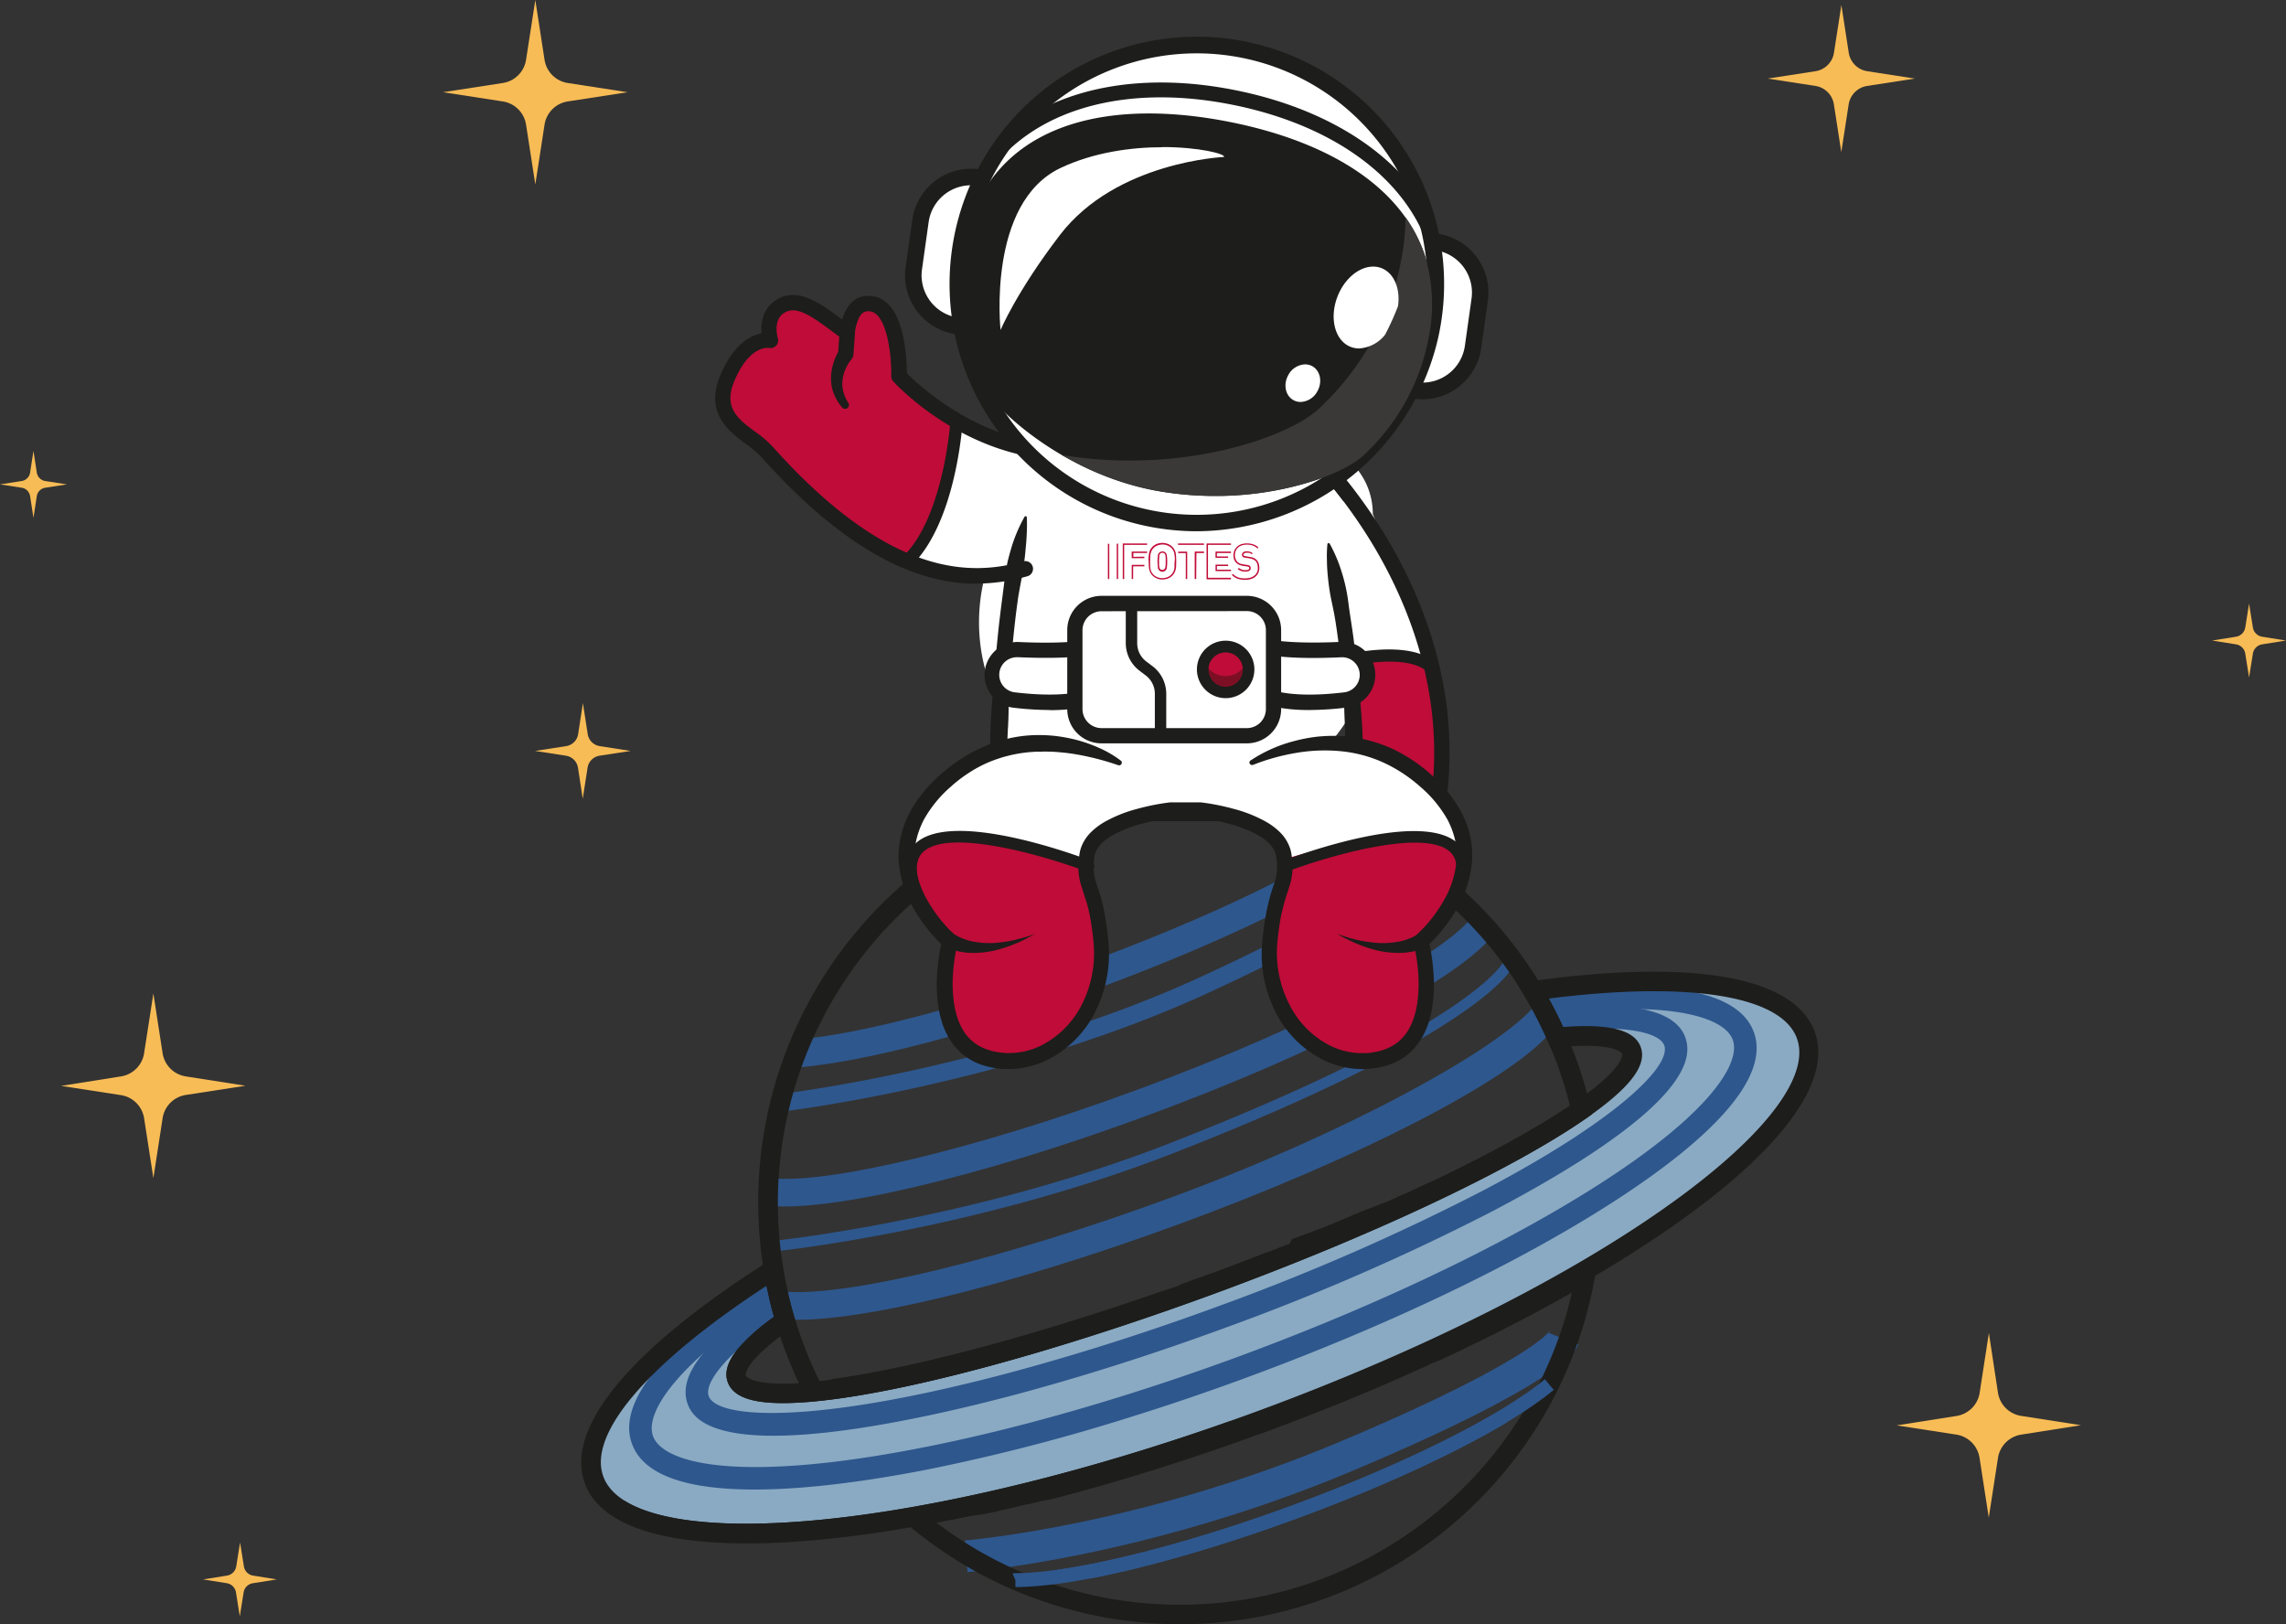 <svg id="Ebene_1" data-name="Ebene 1" xmlns="http://www.w3.org/2000/svg" xmlns:xlink="http://www.w3.org/1999/xlink" viewBox="0 0 599.9 426.21"><rect x="0" y="0" width="599.9" height="426.21" fill="#333333" stroke="none"/><defs><style>.cls-1,.cls-3,.cls-4,.cls-5{fill:none;}.cls-2{clip-path:url(#clip-path);}.cls-3,.cls-4,.cls-5{stroke:#2e578d;}.cls-3{stroke-miterlimit:10;stroke-width:8.33px;}.cls-4{stroke-width:4.63px;}.cls-5{stroke-width:2.78px;}.cls-6{fill:#2e578d;}.cls-7{fill:#1d1d1b;}.cls-8{fill:#8aaac3;}.cls-9{fill:#f3901a;}.cls-10{fill:#fff;}.cls-11{fill:#c00c38;}.cls-12{fill:#8a7891;}.cls-13{fill:#5e486b;}.cls-14{fill:#7d0f25;}.cls-15{fill:#bab0c0;}.cls-16{fill:#8f9fbb;}.cls-17{fill:#abb1b6;}.cls-18{fill:#7e7b8a;}.cls-19{fill:#28193a;}.cls-20{fill:#3a3938;}.cls-21{fill:#6b6678;}.cls-22{fill:#ba7d16;}.cls-23{fill:#926e55;}.cls-24{fill:#925f26;}.cls-25{fill:#80402a;}.cls-26{fill:#f8bc56;}</style><clipPath id="clip-path" transform="translate(2.42 -207.53)"><rect class="cls-1" x="-2.42" y="207.53" width="599.9" height="426.21"/></clipPath></defs><g class="cls-2"><path class="cls-3" d="M251.15,615.92s45.91-3.6,99.69-26.23,57.06-30.83,57.06-30.83" transform="translate(2.42 -207.53)"/><path class="cls-4" d="M202.94,496.88s58.18-6.89,109.86-30.5A591,591,0,0,0,375,433.33" transform="translate(2.42 -207.53)"/><path class="cls-5" d="M200.25,534.59s52.21-5.24,104.68-25.71c80.57-31.42,88.41-48.27,88.41-48.27" transform="translate(2.42 -207.53)"/><path class="cls-6" d="M198.71,523.89l.91-7.23c14.63,1.83,53.94-7.57,95.59-22.86C344.91,475.55,377.5,457,384,448l5.89,4.29c-8.62,11.82-45.66,31.25-92.18,48.32-43.3,15.91-83.09,25.25-99,23.26" transform="translate(2.42 -207.53)"/><path class="cls-6" d="M206.77,487.62l-.55-7.26c16.7-1.25,46.07-9,76.63-20.22,32-11.76,60-25.27,73-35.26l4.44,5.78C346.73,441.06,318,455,285.37,467c-31.16,11.44-61.28,19.35-78.6,20.65" transform="translate(2.42 -207.53)"/><path class="cls-6" d="M202.88,553.75l.56-7.26c16.85,1.31,57.48-8.57,101.11-24.59,45.76-16.8,85.8-38.71,95.62-50.27l4.32,6.81c-10.71,12.62-49.86,32.84-97.43,50.3-45.21,16.6-86.11,26.42-104.18,25" transform="translate(2.42 -207.53)"/><path class="cls-7" d="M243.3,607.08a105.53,105.53,0,0,0,167-61.31c-23.57,13.37-51.5,26.11-81.16,37S269.92,602,243.3,607.08m64,26.66a110.94,110.94,0,0,1-71.66-26.22L231.47,604l5.4-.94c27.73-4.86,59-13.54,90.47-25.09s60.92-25.18,85.21-39.42l4.73-2.77-.9,5.41a110.58,110.58,0,0,1-109.07,92.57" transform="translate(2.42 -207.53)"/><path class="cls-8" d="M471.49,479.13c5.45,14.86-17.82,38.27-57.64,61.62-23.58,13.82-53,27.62-85.62,39.61s-64,20.49-90.92,25.2c-45.46,8-78.35,5.19-83.81-9.67-4.95-13.5,13.78-34,47.07-55.18a108.48,108.48,0,0,0,3.12,13.39c-9.25,6.51-14,11.86-12.72,15.27s8.58,4.48,20.23,3.36c22.5-2.18,61.21-12.33,103.94-28s78.81-33,97.37-45.91c9.6-6.68,14.52-12.17,13.24-15.64s-8.3-4.45-19.56-3.42a108.23,108.23,0,0,0-6.3-12.22c39.07-5.43,66.64-1.89,71.6,11.6" transform="translate(2.42 -207.53)"/><path class="cls-9" d="M200.7,546.85l.83,1.22a167.21,167.21,0,0,0-19.66,14.85c3.77-4.75,10-10.08,18.83-16.07" transform="translate(2.42 -207.53)"/><path class="cls-9" d="M202.36,549.28l-.83-1.21.46-.3Z" transform="translate(2.42 -207.53)"/><path class="cls-6" d="M439.84,479.75c-1.37-3.71-5.08-6.18-11.24-7.41-6-1.17-14.2-1.19-24.83,0l.16,1.46.47,4.41c20.27-2.17,28.73.45,29.91,3.63,1.95,5.32-12.2,19.58-47.9,38.3a590.81,590.81,0,0,1-69.22,30.21c-14.9,5.47-29.7,10.33-43.83,14.39-9.89,2.87-19.44,5.34-28.49,7.37-39.33,8.84-59.34,7.12-61.3,1.79-1.15-3.11,3.43-10.39,19.59-21.55l.86-.58-1.66-2.44-.83-1.21-.83-1.22c-8.79,6-15.06,11.32-18.83,16.07-4,4.94-5.2,9.23-3.83,13s5,5.9,10.14,7.13c13.49,3.22,37.43-.58,58-5.2,9.3-2.08,19.13-4.63,29.3-7.58,14.13-4.08,28.89-8.94,43.76-14.4a598.69,598.69,0,0,0,69.93-30.51c25.79-13.53,55.52-32.41,50.69-45.57" transform="translate(2.42 -207.53)"/><path class="cls-6" d="M457.81,478.34c-5.06-13.78-33.41-13.17-56.29-10.23l.75,5.85,1.66-.21a166.36,166.36,0,0,1,24.67-1.4c15.06.45,22.19,4,23.68,8,2.68,7.31-9.45,24.37-52.51,48.35-22.25,12.41-49.1,24.5-77.65,35-13.06,4.79-26.07,9.1-38.72,12.83-15,4.44-29.57,8.07-43.13,10.75-48.34,9.58-68.63,4.43-71.32-2.88-1.49-4.06,1.68-11.38,12.92-21.49a167.21,167.21,0,0,1,19.66-14.85l.46-.3.93-.61-1.6-2.46-1.61-2.49c-19.35,12.57-41.36,30.45-36.28,44.23,1.95,5.33,7.32,8.54,14.61,10.28,17.16,4.09,44.91,0,63.38-3.64a513.27,513.27,0,0,0,51.89-13.38c10.16-3.15,20.48-6.64,30.83-10.45,28.84-10.59,56-22.81,78.5-35.37,23.43-13.06,61.75-37.63,55.17-55.54" transform="translate(2.42 -207.53)"/><path class="cls-7" d="M198.75,544.94c-31,20.22-47,38.82-42.84,50.06,4.73,12.88,35.75,16,81,8,27.73-4.86,59-13.54,90.47-25.09s60.92-25.18,85.21-39.42c39.6-23.21,61.26-45.63,56.53-58.51C465,468.78,440.74,464.93,404,469.57c1.35,2.44,2.61,4.94,3.77,7.47,12.24-.91,18.73.76,20.37,5.24,1.75,4.77-2.76,10.69-14.18,18.63-19.58,13.61-56.2,30.88-98,46.21S235.17,573,211.44,575.28c-13.85,1.34-21.12-.26-22.87-5-1.65-4.47,2.22-10,12.14-17.18-.75-2.68-1.41-5.4-2-8.13m-5.14,67.58c-23.76,0-38.7-5.35-42.51-15.75-5.32-14.47,11.76-35.15,48.1-58.23l3.27-2.07.64,3.82a104.51,104.51,0,0,0,3,13.07l.53,1.78-1.52,1.06c-12.8,9-11.79,12.25-11.78,12.28s1.39,3.25,17.57,1.69c23-2.22,62.55-12.9,103.31-27.86s77.84-32.44,96.79-45.61c13.34-9.28,12.31-12.62,12.29-12.65s-1.34-3.16-16.92-1.74l-1.84.17-.74-1.7a106.8,106.8,0,0,0-6.15-11.94l-2-3.32,3.84-.54c42.64-5.92,69-1.2,74.35,13.27,5.82,15.83-15.6,39.42-58.74,64.71-24.55,14.39-54.3,28.16-86,39.81s-63.33,20.41-91.35,25.32c-16.91,3-31.74,4.43-44.15,4.43" transform="translate(2.42 -207.53)"/><path class="cls-7" d="M307.19,417.64A105.53,105.53,0,0,0,203.11,540.29a106.28,106.28,0,0,0,3,13.07c.62,2,1.3,4.11,2.05,6.14a104.74,104.74,0,0,0,4.5,10.49c23.19-2.58,61.83-13.09,101.57-27.68s76-31.58,95.34-44.62a106.28,106.28,0,0,0-3.35-10.91c-.75-2-1.56-4-2.41-6a106.8,106.8,0,0,0-6.15-11.94,105.47,105.47,0,0,0-90.5-51.2M209.71,575.45l-.79-1.55a111.33,111.33,0,0,1-5.55-12.63c-.78-2.13-1.5-4.29-2.14-6.43a110.62,110.62,0,0,1,207.31-76.12c.89,2,1.75,4.17,2.53,6.29A113.68,113.68,0,0,1,415,498.23l.39,1.69-1.42,1c-19.58,13.61-56.2,30.88-98,46.21S235.17,573,211.44,575.28Z" transform="translate(2.42 -207.53)"/><path class="cls-7" d="M199.46,548.23a.19.19,0,0,1,0,.07.19.19,0,0,0,0-.07m.07.29.09.34-.09-.34m.1.39.09.37c.31,1.27.64,2.54,1,3.79a49.5,49.5,0,0,0-9.88,8.91c-2.43,3.13-3.15,5.85-2.26,8.27,1.35,3.69,6,5.48,14.48,5.48q3,0,6.66-.3l-.79-1.53-.48-.94c-1.94.13-3.73.2-5.37.2-6.89,0-11.15-1.21-12.09-3.79-1.15-3.13,2.72-7.89,10.51-13.68-.09-.28-.18-.57-.26-.85q-.89-2.94-1.6-5.93m129.79,29.93c-3.24.64-6.29,1.2-9.19,1.67-29,10.28-57.72,18-83.36,22.53-16.62,2.91-31.31,4.34-43.49,4.34-14.63,0-25.63-2.06-32-6.08a19,19,0,0,0,7.31,5.81c6.57,1.89,15,2.81,24.85,2.81,12.46,0,27.27-1.47,43.73-4.36q3.34-.59,6.77-1.24l-1-.75c25.41-4.89,54.34-13,84.4-24l2-.73m-161.93,27.9,1.26.38h0l-1.24-.37" transform="translate(2.42 -207.53)"/><path class="cls-7" d="M201.69,546.43h0Zm0,0L199.4,548l.06.26,0,.07a1.74,1.74,0,0,1,.05.22l.09.35v0q.72,3,1.6,5.93c.09.28.17.57.26.85.7-.52,1.43-1.05,2.2-1.59-.77-2.55-1.42-5.11-2-7.67m77.89,10.38q-8.54,2.66-16.56,4.93l-.13,0-.33.1-.23.06,0,0c-20.7,5.81-38.46,9.55-51.09,10.78-.95.09-1.87.17-2.76.23l.48.94.79,1.53v0l1.73-.17c16.1-1.56,39.27-6.9,65.54-15a34,34,0,0,1,2.61-3.5" transform="translate(2.42 -207.53)"/><path class="cls-7" d="M412.37,498.91l-2.15,1.45c-5.35,2.43-12.15,5.44-19.88,8.72-3.95,2.1-8.16,4.26-12.62,6.44h0l-.37.18h0l-.35.17-.06,0-.33.17h0l-.36.18h0l-.72.35,0,0-.35.17h0l-.35.17,0,0-.33.16-.06,0-.29.13-.13.07-.25.12-.12,0-.27.13-.12.06-.27.13-.1,0-.26.13-.16.08-.18.08-.2.1-.19.09-.21.09-.17.09-.2.09-.19.09-.22.1-.18.09-.18.08-.23.11-.17.08-.3.14-.06,0-.27.13-.15.07-.23.1-.15.07-.21.1-.21.1-.12.06-.26.11-.13.07-1.26.58-.34.16-.55.25-.09,0-.67.3-.13.07-.69.31-.11.05-.27.12-.13.06-.22.1-.21.1-.2.09-.19.08-.22.11-.2.08-.2.1-.19.08-.23.1-.18.08-.3.14-.07,0-.33.15-.09,0-.31.14-.1,0-.28.13-.15.07-.28.12-.1,0-.34.15-.06,0-.35.16-.06,0-.33.15-.09,0-.35.16h0l-.39.17h0l-.37.16-.09,0-.3.13-.14.06-.31.14-.05,0-.34.16-.12,0-.3.13-.11,0-.31.13-.1.05-.34.14h0l-.39.18h0l-.41.18h0l-.39.17-.09,0c-2.19.95-4.42,1.9-6.67,2.85l-.07,0-.83.34h0l-.39.17,0,0-.35.15-.09,0-.39.17h0l-.41.17h0l-.37.15-.1,0-.28.12-.19.08-.26.1-.17.07-.29.13-.12,0-.33.13-.13.05-.29.12-.15.07-.31.12-.12.05-.33.14-.09,0-.37.15-.07,0-.32.14-.18.07-.3.12-.11,0-.31.12-.14.06-.34.14-.06,0-.35.14-.17.07-.3.12-.08,0-.37.15-.07,0-.8.32L336,534l-.27.11-.14.06-.3.12-.14,0-.33.14h0l-.44.17-.13,0-1.53.61-.31.12-.65.26-.09,0-.75.29-.17.07-.34.13-.09,0-.31.12-.17.06-.33.13-.1,0-.28.11-.22.09-.22.08-.21.09-.25.09-.23.09-.24.1-.2.07-.27.11-.2.08-.26.1-.19.07-.26.1-.22.09-.24.09-.2.08-.26.09-.23.1-.24.09-.19.07-.28.11-.19.07-.28.11-.16.06-.29.11-.21.08-.26.1-.18.07-.27.1-.23.09-.24.09-.2.07-.26.1-.24.09-.22.09-.23.08-.23.09-.27.1-.2.08-.23.08-.24.1-.23.08-.24.09-.24.09-.22.08-.27.1-.2.08-.23.08-.25.1-.23.08-.24.09-.23.09-.22.08-.32.12-.15.06-.28.1-.2.07-.22.08-.26.1-.13.05-.33.12-.31.12-.16,0-.47.18-.47.17-.2.07-.28.1-.2.08-.27.1-.22.08-.24.09-.22.07-.27.1-.14.05-.33.12-.18.07-.29.1-.18.07-.28.1-.25.09-.23.08-.21.08-.25.09-.26.09-.2.08-.26.09-.21.07-.3.11-.16.06-.29.1-.19.07-.26.09-.22.08L307,545l-.19.07-.37.13-.06,0-.36.13-.14.05-.34.12-.11,0-.34.11-.14,0-.36.13-.07,0-.37.13-.12,0-.35.12-.12,0-.33.12-.13.05-.38.13h0l-.44.15h0l-.9.31h0c-33.42,11.6-64.9,19.95-85.66,22.69q.57,1.22,1.17,2.43l-2.69.34c12.39-1.47,29-5.08,48.21-10.46l0,0,.23-.06.33-.1.13,0q8-2.26,16.56-4.93h0c11.33-3.54,23.27-7.59,35.55-12.1,42.62-15.64,78.63-32.92,97.23-45.8" transform="translate(2.42 -207.53)"/><path class="cls-6" d="M398.2,573.13c-12.93,9-35.74,20-61.68,29.52-23.15,8.5-45.73,14.63-61.43,16.83,2.86.87,5.77,1.62,8.7,2.26,15-2.89,34.1-8.36,54-15.67,23.74-8.72,43.12-18,55.17-25.25q2.79-3.74,5.25-7.69" transform="translate(2.42 -207.53)"/><path class="cls-10" d="M326.27,408.45s26.14-15.24,47.76,6.74c19.87,20.19-3.36,40.12-3.36,40.12s7.16,27.52-11.42,31.05c-15.78,3-30-12.25-28.21-31.11,1.5-15.51,4.91-14.06,3.65-22.57-1.42-9.63-21.95-11.8-21.95-11.8H305s-20.53,2.17-21.95,11.8c-1.26,8.51,2.15,7.06,3.64,22.57,1.83,18.86-12.43,34.11-28.2,31.11-18.59-3.53-11.43-31.05-11.43-31.05s-23.23-19.93-3.35-40.12c21.62-22,47.76-6.74,47.76-6.74Z" transform="translate(2.42 -207.53)"/><path class="cls-11" d="M353.56,380.81a15.37,15.37,0,0,1,7.62-1.21A57.49,57.49,0,0,1,371.61,382s4,16.85,3.2,24.47-.8,8.82-.8,8.82-12-9.63-18.45-10.83-2.81-6.82-2.81-6.82l.81-7.62Z" transform="translate(2.42 -207.53)"/><path class="cls-11" d="M218.39,293.37s-5.62-5.62-10.43-5.62-7.62,1.6-7.62,4a22.38,22.38,0,0,1-.81,5.22s-5.21,0-7.62,4.41-7.22,10.83-3.61,15.64a26.06,26.06,0,0,0,8.83,7.22s18.05,21.66,28.48,26.47,10,4.42,10,4.42,14.84-25.68,12.44-33.3-14.84-15.24-14.84-15.24.4-13.23-3.21-16a15.17,15.17,0,0,0-6.42-3.21Z" transform="translate(2.42 -207.53)"/><path class="cls-6" d="M264.05,624v-1.81l-.73-1.68.35-.15h.38c14.65,0,43.1-6.94,72.47-17.73,29.53-10.84,55-23.55,66.46-33.16l2.34,2.79c-11.76,9.87-37.64,22.81-67.54,33.79-30.2,11.09-58.45,18-73.73,17.95" transform="translate(2.42 -207.53)"/><path class="cls-12" d="M403.64,480.33l.2.45.17.39c-.06-.13-.12-.26-.17-.39s-.14-.3-.2-.45" transform="translate(2.42 -207.53)"/><path class="cls-7" d="M390.34,509.08h0c-3.95,2.1-8.16,4.26-12.62,6.44,4.46-2.18,8.67-4.34,12.62-6.44m-12.62,6.44-.37.18.37-.18m-.38.18-.35.18.35-.18m-.41.2-.33.17.33-.17m-.34.17-.36.18.36-.18m-.39.19-.72.35.72-.35m-.76.37-.35.17.35-.17m-.37.18-.35.17.35-.17m-.39.19-.33.16.33-.16m-.4.19-.28.13.28-.13m-.41.2-.25.12.25-.12m-.37.17-.27.13.27-.13m-.39.19-.27.13.27-.13m-.37.17-.26.13.26-.13m-.42.21-.18.08.18-.08m-.38.18-.19.08.19-.08m-.4.18-.17.09.17-.09m-.37.18-.19.09.19-.09m-.41.19-.18.09.18-.09m-.36.17-.23.11.23-.11m-.4.19-.3.14.3-.14m-.36.17-.27.13.27-.13m-.42.2-.23.1.23-.1m-.38.17-.21.1.21-.1m-.42.2-.12,0,.12,0m-.38.17-.13.07.13-.07m-1.39.65-.34.16.34-.16m-.89.4-.09.05.09-.05m-.76.35-.13.07.13-.07m-.82.38-.11.05.11-.05m-.38.17-.13.06.13-.06m-.35.16-.21.1.21-.1m-.41.19-.19.08.19-.08m-.41.18-.2.09.2-.09m-.4.19-.19.08.19-.08m-.42.18-.18.08.18-.08m-.48.22-.07,0,.07,0m-.4.18-.09,0,.09,0m-.4.18-.1,0,.1,0m-.38.17-.15.06.15-.06m-.43.19-.1,0,.1,0m-.44.19-.06,0,.06,0m-.41.19-.06,0,.06,0m-.39.17-.09,0,.09,0m-.44.2h0m-.42.18h0m-.39.17-.09,0,.09,0m-.39.17-.14.06.14-.06m-.45.2-.05,0,.05,0m-.4.17-.11.06.11-.06m-.41.18-.11,0,.11,0m-.42.19-.11.05.11-.05m-.44.19h0m-.42.19h0Zm-.42.18h0Zm-.41.17-.08,0,.08,0m-6.75,2.88-.07,0,.07,0m-.9.38h0m-.42.18,0,0,0,0m-.4.17-.09,0,.09,0m-.48.2h0m-.43.18h0m-.4.16-.1,0,.1,0m-.38.16-.19.08.19-.08m-.45.18-.17.07.17-.07m-.46.2-.12,0,.12,0m-.45.18-.13.05.13-.05m-.42.17-.15.07.15-.07m-.46.19-.12.05.12-.05m-.45.18-.09,0,.09,0m-.46.2-.07,0,.07,0m-.39.16-.18.07.18-.07m-.48.19-.11,0,.11,0m-.42.17-.14.06.14-.06m-.48.2-.06,0,.06,0m-.41.16-.17.07.17-.07m-.47.19-.08,0,.08,0m-.45.18-.07,0,.07,0m-.87.35L336,534l.19-.08m-.46.19-.14.06.14-.06m-.44.18-.14,0,.14,0m-.47.18h0Zm-.44.18-.13,0,.13,0m-1.66.66-.31.12.31-.12m-1,.38-.09,0,.09,0m-.84.33-.17.07.17-.07m-.51.2-.09,0,.09,0m-.4.16-.17.06.17-.06m-.5.19-.1,0,.1,0m-.38.15-.22.09.22-.09m-.44.17-.21.09.21-.09m-.46.18-.23.09.23-.09m-.47.19-.2.07.2-.07m-.47.18-.2.08.2-.08m-.46.18-.19.07.19-.07m-.45.17-.22.08.22-.08m-.46.18-.2.08.2-.08m-.46.17-.23.1.23-.1m-.47.18-.19.08.19-.08m-.47.19-.19.07.19-.07m-.47.18-.16.06.16-.06m-.45.17-.21.08.21-.08m-.47.18-.18.07.18-.07m-.45.17-.23.09.23-.09m-.47.18-.2.07.2-.07m-.46.17-.24.09.24-.09m-.46.18-.23.08.23-.08m-.46.17-.27.1.27-.1m-.47.18-.23.08.23-.08m-.47.18-.23.08.23-.08m-.47.17-.24.09.24-.09m-.46.17-.27.1.27-.1m-.47.18-.23.08.23-.08m-.48.18-.23.08.23-.08m-.47.17-.23.09.23-.09m-.45.17-.32.12.32-.12m-.47.18-.28.1.28-.1m-.48.17-.22.08.22-.08m-.48.18-.13.05.13-.05m-.46.17-.31.11.31-.11m-.47.17-.47.18.47-.18m-.47.18-.47.17.47-.17m-.67.24-.28.1.28-.1m-.48.18-.27.09.27-.09m-.49.18-.24.09.24-.09m-.46.16-.27.1.27-.1m-.41.15-.33.12.33-.12m-.51.19-.29.1.29-.1m-.47.17-.28.1.28-.1m-.53.19-.23.08.23-.08m-.44.16-.25.09.25-.09m-.51.18-.2.08.2-.08m-.46.17-.21.07.21-.07m-.51.18-.16.06.16-.06m-.45.16-.19.07.19-.07m-.45.16-.22.08.22-.08M307,545l-.19.07L307,545m-.56.2-.06,0,.06,0m-.42.15-.14.05.14-.05m-.48.17-.11,0,.11,0m-.45.15-.14,0,.14,0m-.5.18-.07,0,.07,0m-.44.16-.12,0,.12,0m-.47.16-.12,0,.12,0m-.45.16-.13.05.13-.05m-.51.18h0m-.46.16h0m-.93.32h0" transform="translate(2.42 -207.53)"/><path class="cls-7" d="M279.59,556.81h0q-8.54,2.66-16.56,4.93,8-2.26,16.56-4.93m-16.69,5-.33.1.33-.1m-.56.16,0,0,0,0" transform="translate(2.42 -207.53)"/><path class="cls-7" d="M404.51,501c-4.19,2.59-8.94,5.3-14.17,8.1h0c5.23-2.8,10-5.51,14.17-8.1" transform="translate(2.42 -207.53)"/><path class="cls-13" d="M409.6,497.69c-1.58,1.07-3.29,2.17-5.09,3.29h0c1.8-1.12,3.51-2.22,5.09-3.29h0" transform="translate(2.42 -207.53)"/><path class="cls-7" d="M413.11,495.28c-1,.49-2.24,1.08-3.67,1.75.05.22.11.44.16.66-1.58,1.07-3.29,2.17-5.09,3.29-4.19,2.59-8.94,5.3-14.17,8.1,7.73-3.28,14.53-6.29,19.88-8.72l2.15-1.45.14-.1a4.56,4.56,0,0,1-.13-.94c0-1.17,1-.52,1-1.46a3.59,3.59,0,0,0-.24-1.13" transform="translate(2.42 -207.53)"/><path class="cls-7" d="M410.34,545.73c-10.08,5.72-21,11.33-32.45,16.73,11.45-5.38,22.31-11,32.38-16.69-.07.32-.14.63-.22.94,0-.05,0-.1.05-.15l.24-.83m-32.48,16.75-.32.15.32-.15m-.6.28-.37.17.37-.17m-.66.31-.32.15.32-.15m-.72.33-.21.1.21-.1m-.67.31-.11,0,.11,0m-.63.29-.08,0,.08,0m-.65.31-.06,0,.06,0m-.65.29,0,0,0,0m-.65.3,0,0,0,0m-.65.3h0M330.5,582.26h0m-.69.25h0m-.7.26h0l-.69.25.69-.25m-1.31.48-.09,0,.09,0M274.4,600l-.09,0,.09,0m-.68.17-.08,0,.08,0m-.63.17-.15,0,.15,0m-.65.17-.18,0,.18,0m-.67.17-.2,0,.2,0m-.68.17-.19,0,.19,0m-.68.17-.19.05.19-.05m-.66.17-.23.06.23-.06m-.67.17-.26.06.26-.06m-.68.17-.25.06.25-.06m-.68.17-.23,0,.23,0m-.67.16-.2,0,.2,0m-1,.25-.34.08.34-.08m-.69.16-.32.08.32-.08m-.68.17-.33.08.33-.08m-.64.15-.38.09.38-.09m-.68.16-.37.09.37-.09m-.68.17-.36.08.36-.08m-.69.16-.36.08.36-.08m-.66.15-.37.09.37-.09m-.69.16-.34.08.34-.08m-.67.16-.33.07.33-.07m-.69.16-.31.07.31-.07m-.66.15-.32.07.32-.07m-.68.15-.26.06.26-.06m-.66.15-.15,0,.15,0m-1.19.26-.12,0,.12,0m-.58.13-.19,0,.19,0m-.64.14-.21,0,.21,0m-.65.14-.22,0,.22,0m-.65.14-.23,0,.23,0m-.67.15-.2,0,.2,0m-.66.14-.19,0,.19,0m-.68.14-.13,0,.13,0m-.65.14-.12,0,.12,0m-.67.14h0" transform="translate(2.42 -207.53)"/><path class="cls-7" d="M411.63,540.79c-22.85,13.26-51,26.47-82.21,38.05q3.06-.6,6.34-1.31c-2.5,1-5,1.9-7.53,2.83-30,11-58.8,19.06-84.15,24,1,.69,2,1.37,3,2l3.14-.64h.05l.55-.12.12,0,.52-.11.13,0,.49-.1.19,0,.46-.1.2,0,.44-.1.23,0,.43-.09.22,0,.44-.09.21,0,.45-.1.19,0,.46-.1.12,0,1-.23.14,0,.41-.09.26-.06.36-.08.32-.07.35-.08.31-.07.36-.09.32-.07.34-.08.34-.08.32-.07.37-.09.3-.07.36-.08.33-.08.36-.08.31-.08.37-.09.3-.07.38-.09.31-.07.33-.08.36-.09.32-.08.35-.08.34-.08.8-.2.2,0,.44-.11.23,0,.43-.11.25-.06.42-.11.26-.06.44-.11.23-.06.47-.12.19-.05.49-.12.19,0,.48-.12.2,0,.49-.13.18,0,.5-.13.15,0,.55-.15.08,0,.58-.15.1,0c17.29-4.53,35.27-10.16,53.31-16.74l.09,0,.62-.23.69-.25.69-.25h0l.68-.25h0c14.34-5.31,28.26-11,41.47-17.06h0l.61-.28,0,0,.6-.27,0,0,.58-.27.06,0,.58-.27.08,0,.52-.24.11,0,.46-.21.21-.1.4-.18.32-.15.29-.14.37-.17.28-.13.32-.15,0,0c11.48-5.4,22.37-11,32.45-16.73.47-1.64.89-3.28,1.29-4.94" transform="translate(2.42 -207.53)"/><path class="cls-7" d="M335.76,577.53q-3.28.71-6.34,1.31l-2,.73c-30.06,11-59,19.11-84.4,24l1,.75c25.35-4.9,54.19-13,84.15-24,2.53-.93,5-1.87,7.53-2.83" transform="translate(2.42 -207.53)"/><path class="cls-10" d="M303.27,418.9h6.47a48.08,48.08,0,1,0,0-96.15h-6.47a48.08,48.08,0,1,0,0,96.15" transform="translate(2.42 -207.53)"/><path class="cls-10" d="M357.82,342.37l14.59,37.23c0,10.79-45.73-27.27-34.88,39.31h-62c-11.15,0-15.38-6.06-15.38-16.85l5.62-59.76c0-3.11-9.77-6-8.42-8.6a19.86,19.86,0,0,1,3.89-5.22,20.54,20.54,0,0,1,13.27-5.7l1,0h62.06A20.42,20.42,0,0,1,356,334.25a18.75,18.75,0,0,1,1.83,8.12" transform="translate(2.42 -207.53)"/><path class="cls-10" d="M249.27,318.63l27.4,12.07-1.42,3.74L274,337.69l-7.29,19.15c-1.19.33-2.39.63-3.64.88-8,1.63-14.14,2.48-25-2.18" transform="translate(2.42 -207.53)"/><path class="cls-7" d="M253.89,360.72c-14,0-32.68-6.54-56.59-33.34a25.85,25.85,0,0,0-3.85-3.24c-4.62-3.44-10.94-8.16-6.89-18,3.43-8.31,8-10.6,10.88-11.17-.2-2.38.13-5.93,3.16-8.25,5.75-4.39,12,.22,17.46,4.28l.52.38c.77-2.55,2.55-6.42,7.26-6.2,9.08.39,9.71,16.06,9.72,20.3,3.17,3.19,20.11,19.09,42.77,18.78h0a2,2,0,0,1,0,4c-26.92.34-45.57-19.79-46.35-20.65a2,2,0,0,1-.52-1.4c.12-5.47-1.15-16.83-5.84-17-2-.09-2.8,1.52-3.54,4.51-.31,1.24-.57,2.32-1.76,2.76a2.15,2.15,0,0,1-2-.26c-.91-.64-1.81-1.31-2.72-2-5.77-4.27-9.5-6.69-12.6-4.32-2.58,2-1.32,6.32-1.31,6.37a2,2,0,0,1-2.36,2.56c-.16,0-5.14-.74-9.09,8.82-2.86,6.93,1,9.84,5.57,13.21a30,30,0,0,1,4.45,3.79c31.08,34.84,52.47,33.93,65.85,30.2a2,2,0,1,1,1.08,3.9,49.19,49.19,0,0,1-13.36,1.93" transform="translate(2.42 -207.53)"/><path class="cls-7" d="M222,294.14l-.45,6.41a2.11,2.11,0,0,1-.37,1.06l-.05.08a6,6,0,0,0-.43.53c-.15.2-.29.42-.43.64a14.92,14.92,0,0,0-.74,1.37,9.75,9.75,0,0,0-.9,4.5,9,9,0,0,0,.25,1.54,10.07,10.07,0,0,0,1.29,2.94l.05.09a1,1,0,0,1-.36,1.38,1,1,0,0,1-1.3-.24,12.42,12.42,0,0,1-2.07-3.37,10.53,10.53,0,0,1-.61-1.95,11.58,11.58,0,0,1-.22-2,13.47,13.47,0,0,1,.55-4.05,14.7,14.7,0,0,1,.7-1.92q.21-.47.45-.93a8.91,8.91,0,0,1,.57-1h0l-.42,1.14.47-6.59a2,2,0,1,1,4,.28Z" transform="translate(2.42 -207.53)"/><path class="cls-7" d="M235.55,356.46a1.62,1.62,0,0,1-1.16-.5,1.6,1.6,0,0,1,.05-2.26C245.3,343.27,247,318.1,247,317.85a1.6,1.6,0,0,1,3.2.2c-.06,1.08-1.75,26.67-13.52,38a1.59,1.59,0,0,1-1.11.45" transform="translate(2.42 -207.53)"/><path class="cls-7" d="M338.59,385.81a1.6,1.6,0,0,1-.54-3.11c1.09-.4,27-9.65,36.37-1.19a1.6,1.6,0,0,1-2.14,2.38c-6.62-5.95-26.17-.7-33.14,1.82a1.52,1.52,0,0,1-.55.1" transform="translate(2.42 -207.53)"/><path class="cls-7" d="M257.37,406.43c0-3.05.05-6.1.19-9.15.33-6.1.92-12.18,1.43-18.27.13-1.52.27-3,.43-4.56s.31-3,.5-4.56.36-3,.57-4.56l.58-4.56c.17-1.53.39-3,.67-4.55s.69-3,1.11-4.48a40.39,40.39,0,0,1,3.59-8.59.32.32,0,0,1,.44-.12.33.33,0,0,1,.16.26h0A44.77,44.77,0,0,1,267,348c-.06,1.53-.22,3-.36,4.54s-.36,3-.57,4.48-.53,2.95-.8,4.44l-.4,2.22c-.12.75-.22,1.49-.32,2.24-.21,1.49-.4,3-.57,4.49s-.34,3-.49,4.5-.3,3-.42,4.51c-.55,6-.72,12.07-.94,18.11-.1,2.3-.2,4.6-.34,6.9" transform="translate(2.42 -207.53)"/><path class="cls-7" d="M259.78,392q-.25,3-.42,6.13c.86.09,1.76.19,2.69.27l0-.88c.06-1.49.11-3,.16-4.47a8.27,8.27,0,0,1-2.46-1.05" transform="translate(2.42 -207.53)"/><path class="cls-7" d="M352.87,392.72a8.5,8.5,0,0,1-2,.5l-.47,0c.07,1.74.12,3.47.17,5.21.92-.07,1.81-.14,2.67-.23-.09-1.87-.2-3.72-.34-5.53" transform="translate(2.42 -207.53)"/><path class="cls-10" d="M284.69,390.08c-5.86,2.37-14.93,1.88-21.11,1.13A6.64,6.64,0,0,1,264.69,378c5.78.27,14.45.4,19.94-.82Z" transform="translate(2.42 -207.53)"/><path class="cls-7" d="M264.37,380a4.62,4.62,0,0,0-.55,9.2c8.76,1.06,15.9.71,20.11-1,.89-.36,1.25-1.86,1.36-2.49a11.4,11.4,0,0,0-.81-6.46c-5.62,1.12-13.86,1-19.89.74h-.22m20.32,10.08ZM273,393.85a82.16,82.16,0,0,1-9.69-.63A8.66,8.66,0,0,1,264.78,376c8.48.39,15.37.12,19.41-.78.74-.16,3.25-.36,4.61,4,1.27,4.09,1.08,11-3.36,12.78-3.49,1.41-8,1.89-12.41,1.89" transform="translate(2.42 -207.53)"/><path class="cls-10" d="M329.5,390.08c5.85,2.37,14.92,1.88,21.1,1.13A6.64,6.64,0,0,0,349.5,378c-5.79.27-14.46.4-19.95-.82Z" transform="translate(2.42 -207.53)"/><path class="cls-7" d="M330.25,388.21c4.21,1.7,11.35,2.06,20.11,1a4.62,4.62,0,0,0-.77-9.2c-6,.28-14.27.38-19.89-.74a11.4,11.4,0,0,0-.81,6.46c.12.63.47,2.13,1.36,2.49m10.9,5.64c-4.44,0-8.91-.48-12.41-1.89-4.44-1.8-4.62-8.69-3.35-12.78,1.35-4.35,3.86-4.15,4.6-4,4,.9,10.93,1.17,19.41.78a8.66,8.66,0,0,1,1.44,17.25,82,82,0,0,1-9.69.63" transform="translate(2.42 -207.53)"/><path class="cls-10" d="M331.76,372.89V393.6a7,7,0,0,1-7,7H286.64a7,7,0,0,1-7-7V372.89a7,7,0,0,1,7-7h38.14a7,7,0,0,1,7,7" transform="translate(2.42 -207.53)"/><path class="cls-7" d="M286.65,367.93a5,5,0,0,0-5,5V393.6a5,5,0,0,0,5,5h38.13a5,5,0,0,0,5-5V372.89a5,5,0,0,0-5-5Zm38.13,34.67H286.65a9,9,0,0,1-9-9V372.89a9,9,0,0,1,9-9h38.13a9,9,0,0,1,9,9V393.6a9,9,0,0,1-9,9" transform="translate(2.42 -207.53)"/><path class="cls-11" d="M325.24,383.25a6,6,0,1,1-6-6,6,6,0,0,1,6,6" transform="translate(2.42 -207.53)"/><path class="cls-10" d="M315.28,378.69a6,6,0,0,0-2.08,4.56,6.78,6.78,0,0,0,.11,1.2h0a5.86,5.86,0,0,1-.12-1.19h0v-.08h0v-.08h0v-.33h0a6,6,0,0,1,2.06-4.05m9.58,2.46,0,0,0,0m0,0a6.42,6.42,0,0,1,.34,1.53,6.42,6.42,0,0,0-.34-1.53m.35,1.73v0m0,.15v0m0,.19a5.79,5.79,0,0,1-.12,1.19h0a6,6,0,0,0,.12-1.2" transform="translate(2.42 -207.53)"/><path class="cls-14" d="M324.2,382.26a6,6,0,0,1-10,0,5.56,5.56,0,1,0,10.88,2.18,6,6,0,0,0-.92-2.18" transform="translate(2.42 -207.53)"/><path class="cls-15" d="M313.22,382.74h0m0,.07v0m0,.07v0m0,.07v0m0,.07v0m0,.08v0m0,.07v0" transform="translate(2.42 -207.53)"/><path class="cls-16" d="M324.83,381.07a6.44,6.44,0,0,1-.63,1.19,6,6,0,0,1,.92,2.18,5.93,5.93,0,0,0,.12-1.19,6,6,0,0,0-.41-2.18m-11.22,0a5.82,5.82,0,0,0-.39,1.67h0a.13.13,0,0,1,0,.06v.36h0v.08a5.93,5.93,0,0,0,.12,1.19,6,6,0,0,1,.92-2.18,5.89,5.89,0,0,1-.63-1.19" transform="translate(2.42 -207.53)"/><path class="cls-7" d="M319.22,378.74a4.51,4.51,0,1,0,4.51,4.51,4.52,4.52,0,0,0-4.51-4.51m0,12a7.54,7.54,0,1,1,7.54-7.53,7.54,7.54,0,0,1-7.54,7.53" transform="translate(2.42 -207.53)"/><path class="cls-7" d="M302.16,402.1a1.52,1.52,0,0,1-1.52-1.52v-11a6.06,6.06,0,0,0-2.4-4.81l-1.61-1.22a9.09,9.09,0,0,1-3.62-7.24v-10.4a1.52,1.52,0,0,1,3,0v10.4a6,6,0,0,0,2.4,4.82l1.61,1.21a9.12,9.12,0,0,1,3.61,7.24v11a1.52,1.52,0,0,1-1.51,1.52" transform="translate(2.42 -207.53)"/><path class="cls-7" d="M349.61,334.64c-.63.44-1.26.88-1.9,1.31.79,1,1.6,2,2.44,3.13.6-.51,1.19-1,1.77-1.58-.79-1-1.57-2-2.31-2.86" transform="translate(2.42 -207.53)"/><path class="cls-10" d="M369,310a1.26,1.26,0,0,1-1.08-1.44l5.13-36.43a1.27,1.27,0,0,1,1.44-1.09,13.4,13.4,0,0,1,11.4,15.14l-1.75,12.42A13.4,13.4,0,0,1,369,310" transform="translate(2.42 -207.53)"/><path class="cls-7" d="M374.33,271.41a.87.87,0,0,0-.53.18.86.86,0,0,0-.34.58l-5.13,36.44a.81.81,0,0,0,.17.65.86.86,0,0,0,.58.34,13,13,0,0,0,14.69-11.06l1.75-12.43a13,13,0,0,0-11.06-14.69Zm-3.43,39.11a14,14,0,0,1-1.93-.14,1.64,1.64,0,0,1-1.1-.65,1.6,1.6,0,0,1-.32-1.23l5.13-36.44a1.67,1.67,0,0,1,1.89-1.42,13.79,13.79,0,0,1,11.73,15.58l-1.75,12.43a13.82,13.82,0,0,1-13.65,11.87" transform="translate(2.42 -207.53)"/><path class="cls-7" d="M370.24,307.91A11.22,11.22,0,0,0,382,298.29l1.75-12.43a11.23,11.23,0,0,0-8.63-12.5Zm.66,4.41a14.64,14.64,0,0,1-2.18-.16,3.45,3.45,0,0,1-3-3.92l5.13-36.43a3.45,3.45,0,0,1,3.92-2.95,15.58,15.58,0,0,1,13.26,17.61l-1.75,12.43a15.61,15.61,0,0,1-15.43,13.42" transform="translate(2.42 -207.53)"/><path class="cls-10" d="M254.25,254.1a1.27,1.27,0,0,1,1.09,1.44L250.21,292a1.28,1.28,0,0,1-1.45,1.09,13.41,13.41,0,0,1-11.4-15.14l1.75-12.42a13.4,13.4,0,0,1,15.14-11.4" transform="translate(2.42 -207.53)"/><path class="cls-7" d="M252.36,254.36a13,13,0,0,0-12.86,11.19L237.75,278a13,13,0,0,0,11.07,14.69.88.88,0,0,0,1-.75L255,255.48a.89.89,0,0,0-.17-.65.86.86,0,0,0-.58-.34,12.75,12.75,0,0,0-1.84-.13M249,293.47l-.24,0A13.81,13.81,0,0,1,237,277.87l1.75-12.43a13.81,13.81,0,0,1,15.59-11.73,1.67,1.67,0,0,1,1.42,1.88L250.6,292a1.68,1.68,0,0,1-1.65,1.44" transform="translate(2.42 -207.53)"/><path class="cls-7" d="M252.36,256.15a11.23,11.23,0,0,0-11.08,9.65l-1.75,12.43a11.23,11.23,0,0,0,8.64,12.5L253,256.17l-.68,0M249,295.26a4,4,0,0,1-.49,0,15.6,15.6,0,0,1-13.27-17.61l1.75-12.43a15.59,15.59,0,0,1,17.62-13.26,3.4,3.4,0,0,1,2.28,1.34,3.44,3.44,0,0,1,.67,2.57l-5.13,36.44a3.46,3.46,0,0,1-3.43,3" transform="translate(2.42 -207.53)"/><path class="cls-10" d="M373,295.17a62.69,62.69,0,1,1-48.18-74.43A62.69,62.69,0,0,1,373,295.17" transform="translate(2.42 -207.53)"/><path class="cls-7" d="M311.63,219.73a62.35,62.35,0,1,0,13.06,1.39,62.42,62.42,0,0,0-13.06-1.39m0,125.41a63.09,63.09,0,1,1,61.68-49.89,63,63,0,0,1-61.68,49.89" transform="translate(2.42 -207.53)"/><path class="cls-7" d="M373,295.17Zm-61.33-73.64a60.55,60.55,0,1,0,12.68,1.35,60.61,60.61,0,0,0-12.68-1.35m0,125.41a64.89,64.89,0,1,1,63.44-51.31,65.3,65.3,0,0,1-63.44,51.31" transform="translate(2.42 -207.53)"/><path class="cls-7" d="M372.42,296.7a56.16,56.16,0,0,1-17,30.35C349,333,326,341,300.55,336.22,276.93,331.76,258,314.94,254.34,307a56.19,56.19,0,0,1-4.15-34.55c6.31-31.85,36.29-39.62,70.05-32.93s58.5,25.32,52.18,57.17" transform="translate(2.42 -207.53)"/><path class="cls-10" d="M340.07,303.15a5.21,5.21,0,0,0-4.4,2.78c-1.38,2.45-.8,5.4,1.31,6.59a3.87,3.87,0,0,0,1.9.49,5.2,5.2,0,0,0,4.4-2.78c1.39-2.45.8-5.4-1.3-6.59a3.88,3.88,0,0,0-1.91-.49" transform="translate(2.42 -207.53)"/><path class="cls-17" d="M366.43,264.63h0a37.9,37.9,0,0,1,5.4,11.15h0a37.71,37.71,0,0,0-5.4-11.16" transform="translate(2.42 -207.53)"/><path class="cls-18" d="M276.66,327.2l0,0,0,0m.1.06a77.33,77.33,0,0,0,23.79,9,86.09,86.09,0,0,0,15.85,1.46c.73,0,1.46,0,2.18,0-.72,0-1.45,0-2.18,0a85.26,85.26,0,0,1-15.85-1.47,77.32,77.32,0,0,1-23.79-9M344,333.14l-.13.05.13-.05" transform="translate(2.42 -207.53)"/><path class="cls-19" d="M371.83,275.79h0c0,.07.05.14.07.22,0-.08,0-.15-.07-.22m.08.25,0,.2,0-.2m.08.31,0,.08,0-.08m.08.28v0m.06.24h0m-13.35,46.77q-1.62,1.77-3.38,3.41c-2.13,2-6.1,4.2-11.4,6.09,5.3-1.89,9.27-4.11,11.4-6.09q1.75-1.64,3.38-3.41" transform="translate(2.42 -207.53)"/><path class="cls-20" d="M366.43,264.64a62.85,62.85,0,0,1-1.26,11.73,69.91,69.91,0,0,1-3.39,11.74,15,15,0,0,1-3.39,7.46,72.2,72.2,0,0,1-14.82,19.32c-6.37,5.93-25.77,13.5-49.48,13.5a108.37,108.37,0,0,1-17.91-1.47l.48.28,0,0,.07,0a77.32,77.32,0,0,0,23.79,9,85.26,85.26,0,0,0,15.85,1.47c.73,0,1.46,0,2.18,0a83.47,83.47,0,0,0,25.29-4.48l.13-.05c5.3-1.89,9.27-4.11,11.4-6.09q1.75-1.64,3.38-3.41a56,56,0,0,0,13.64-26.94,44,44,0,0,0-.28-19.82h0c0-.07,0-.14-.05-.21a0,0,0,0,1,0,0,1.46,1.46,0,0,1-.05-.2l0-.08,0-.11,0-.2a0,0,0,0,1,0,0l-.07-.22a37.9,37.9,0,0,0-5.4-11.15" transform="translate(2.42 -207.53)"/><path class="cls-21" d="M361.78,288.11a68.87,68.87,0,0,1-3.39,7.46,15,15,0,0,0,3.39-7.46" transform="translate(2.42 -207.53)"/><path class="cls-7" d="M372.71,269.68a1.93,1.93,0,0,1-1.5-.7l-.17-.2-.12-.25c-7.43-16.48-25.71-28.71-50.13-33.55-24.57-4.88-46.16-.27-59.24,12.62l-.15.13a2,2,0,0,1-2.55-2.95c14-13.78,36.87-18.75,62.69-13.63,25.64,5.09,44.91,18.09,52.89,35.68a1.95,1.95,0,0,1-1.72,2.85" transform="translate(2.42 -207.53)"/><path class="cls-10" d="M302.66,246.16c-8,0-17.89,1.26-26.73,5.43-19.41,9.17-15.78,42.54-15.78,42.54s4.23-10.13,15.63-25c14.78-19.23,43-20.41,43-20.41.48-.79-6.53-2.6-16.16-2.6" transform="translate(2.42 -207.53)"/><path class="cls-7" d="M358.8,485.29a1.55,1.55,0,1,1-1.55-1.55,1.55,1.55,0,0,1,1.55,1.55" transform="translate(2.42 -207.53)"/><path class="cls-7" d="M312.58,420.11h-7.72a55.11,55.11,0,0,0-12.19,2.9h32.1a55.11,55.11,0,0,0-12.19-2.9" transform="translate(2.42 -207.53)"/><path class="cls-7" d="M332.77,428.1c0,.33,0,.66,0,1a9.92,9.92,0,0,0,1.71,6c.11.15.22.3.34.44a21.07,21.07,0,0,0-.27-3.61,7.73,7.73,0,0,0-1.76-3.81" transform="translate(2.42 -207.53)"/><path class="cls-11" d="M330.88,454.48c-1.82,18.86,12.44,34.1,28.21,31.11,18.58-3.53,11.43-31,11.43-31s11.39-9.8,11.37-22.61c-2.28-.86-5.7-2.17-8.72-3.48-5.1-2.22-6.8,0-15.59,0s-22.68,4.43-22.68,4.43h-.25c.85,7.42-2.33,6.72-3.77,21.6M235.64,430c-1.29,13.76,11.29,24.58,11.29,24.58s-7.16,27.52,11.42,31c15.77,3,30-12.25,28.21-31.11-1.44-14.88-4.62-14.18-3.77-21.6H281s-25.19-5.42-30.86-5.42c-2.22,0-11.44,1.67-14.54,2.5" transform="translate(2.42 -207.53)"/><path class="cls-22" d="M369.12,479.46l-.41.07-.21,0a13.92,13.92,0,0,1-9.41,6l-.33.06h0l.33-.06c5-.95,8.12-3.26,10-6.13M346,483.88a21.45,21.45,0,0,0,9.16,2.09l.74,0h-.74a21.44,21.44,0,0,1-9.16-2.08h0" transform="translate(2.42 -207.53)"/><path class="cls-7" d="M358.76,485.65a20.81,20.81,0,0,1-2.91.3h0a20.81,20.81,0,0,0,2.91-.3h0" transform="translate(2.42 -207.53)"/><path class="cls-23" d="M324.78,423h0c3.14,1.2,6.16,2.85,8,5.09h0c-1.84-2.24-4.85-3.89-8-5.09" transform="translate(2.42 -207.53)"/><path class="cls-24" d="M288.32,425.08h0c-2.82,1.7-5,3.92-5.41,6.82,0,.17-.05.34-.07.5,0-.16,0-.32.07-.49.43-2.91,2.59-5.14,5.41-6.83" transform="translate(2.42 -207.53)"/><path class="cls-23" d="M292.67,423h0a28.41,28.41,0,0,0-4.34,2.07h0a28.08,28.08,0,0,1,4.35-2.07" transform="translate(2.42 -207.53)"/><path class="cls-24" d="M334.8,435.52a12.12,12.12,0,0,1-.26,2.29h0a12.22,12.22,0,0,0,.26-2.29h0m-2.9,11.77h0c-.38,1.9-.73,4.24-1,7.19a31,31,0,0,0,6.17,22.17,31,31,0,0,1-6.17-22.17c.29-3,.64-5.29,1-7.19M342.76,482h0a24.18,24.18,0,0,0,3.19,1.84h0a23.66,23.66,0,0,1-3.2-1.84" transform="translate(2.42 -207.53)"/><path class="cls-25" d="M337.05,476.65h0a26.21,26.21,0,0,0,5.71,5.39,26.21,26.21,0,0,1-5.71-5.39" transform="translate(2.42 -207.53)"/><path class="cls-25" d="M334.54,437.81h0c-.51,2.43-1.66,4.5-2.64,9.48,1-5,2.13-7.05,2.64-9.48" transform="translate(2.42 -207.53)"/><path class="cls-7" d="M312.58,420.1h-7.72a55.61,55.61,0,0,0-12.2,2.91h0a55.11,55.11,0,0,1,12.19-2.9h7.72a55.11,55.11,0,0,1,12.19,2.9h0a55.48,55.48,0,0,0-12.2-2.91" transform="translate(2.42 -207.53)"/><path class="cls-7" d="M332.77,428.1h0a7.73,7.73,0,0,1,1.76,3.81,21.07,21.07,0,0,1,.27,3.61h0a20.2,20.2,0,0,0-.27-3.62,7.73,7.73,0,0,0-1.76-3.8" transform="translate(2.42 -207.53)"/><path class="cls-22" d="M248.32,479.46c1.91,2.87,5.05,5.18,10,6.13a21.7,21.7,0,0,0,4,.38,21.41,21.41,0,0,0,9.16-2.09h0a21.44,21.44,0,0,1-9.16,2.08,21.68,21.68,0,0,1-4-.37,14,14,0,0,1-9.41-6l-.21,0-.41-.07" transform="translate(2.42 -207.53)"/><path class="cls-24" d="M284.86,444.33a63,63,0,0,1,1.7,10.15,35.45,35.45,0,0,1,.14,4.23h0a33.47,33.47,0,0,0-.14-4.23,61.86,61.86,0,0,0-1.7-10.15m.51,22.64h0c-2.32,7.72-7.46,13.86-13.88,16.91h0c6.42-3.05,11.56-9.19,13.88-16.91" transform="translate(2.42 -207.53)"/><path class="cls-25" d="M286.7,458.71h0a32.14,32.14,0,0,1-1.33,8.26h0a32.14,32.14,0,0,0,1.33-8.26" transform="translate(2.42 -207.53)"/><path class="cls-7" d="M325.77,407.09A37.57,37.57,0,0,1,337.21,402a41.1,41.1,0,0,1,6.24-1.17,42.8,42.8,0,0,1,6.41-.14,38.31,38.31,0,0,1,6.37,1,39.43,39.43,0,0,1,6.13,2.06,42,42,0,0,1,10.73,7,36.3,36.3,0,0,1,8.07,10.07,26.77,26.77,0,0,1,2.27,6.24,24,24,0,0,1,.43,6.65,29.37,29.37,0,0,1-4,12.38,42,42,0,0,1-3.62,5.3c-.67.83-1.36,1.65-2.09,2.43-.37.39-.74.77-1.12,1.15s-.75.74-1.22,1.15l.64-2c.37,1.51.62,2.9.84,4.36s.37,2.9.47,4.36a40.73,40.73,0,0,1-.3,8.88,29,29,0,0,1-1.07,4.44,21.1,21.1,0,0,1-2,4.26,17.34,17.34,0,0,1-3.15,3.65,17,17,0,0,1-4.14,2.51,20.64,20.64,0,0,1-4.54,1.22c-.76.14-1.53.17-2.3.24s-1.55.06-2.32,0a22.06,22.06,0,0,1-4.57-.7,22.61,22.61,0,0,1-4.33-1.57,28.18,28.18,0,0,1-12.71-12.62,33.85,33.85,0,0,1-3.59-17.41c.09-1.51.28-2.9.44-4.34l.31-2.15.38-2.16c.29-1.43.61-2.87,1-4.28s.9-2.8,1.28-4a11.17,11.17,0,0,0,.55-3.58,7.28,7.28,0,0,0,0-.93c0-.32,0-.63-.08-1l-.12-1c-.06-.26-.1-.5-.17-.74-.58-1.93-2.43-3.65-4.66-4.89a32.52,32.52,0,0,0-7.38-2.91,56.6,56.6,0,0,0-8-1.58l.21,0h-7.72l.21,0a56.88,56.88,0,0,0-8,1.58,32.52,32.52,0,0,0-7.38,2.91c-2.23,1.24-4.08,3-4.66,4.89-.07.24-.11.48-.17.74l-.12,1c0,.33-.06.64-.08,1a7.28,7.28,0,0,0,0,.93,11.17,11.17,0,0,0,.55,3.58c.38,1.24.88,2.63,1.28,4s.75,2.85,1,4.28l.38,2.16.31,2.15c.16,1.44.35,2.83.44,4.34a33.85,33.85,0,0,1-3.59,17.41,28.18,28.18,0,0,1-12.71,12.62,22.61,22.61,0,0,1-4.33,1.57,22.06,22.06,0,0,1-4.57.7c-.77.06-1.55,0-2.32,0s-1.54-.1-2.3-.24a20.64,20.64,0,0,1-4.54-1.22,17,17,0,0,1-4.13-2.51,17.39,17.39,0,0,1-3.16-3.65,21.1,21.1,0,0,1-2-4.26,29,29,0,0,1-1.07-4.44,41.37,41.37,0,0,1-.3-8.88c.1-1.46.25-2.92.47-4.36s.47-2.85.84-4.36l.64,2c-.47-.41-.83-.76-1.22-1.15s-.75-.76-1.12-1.15c-.73-.78-1.42-1.6-2.09-2.43a42,42,0,0,1-3.62-5.3,29.21,29.21,0,0,1-4-12.38A23.91,23.91,0,0,1,234,427a26.51,26.51,0,0,1,2.29-6.22,35.86,35.86,0,0,1,8.12-10,42,42,0,0,1,10.67-7,35.91,35.91,0,0,1,12.45-3.26,39.42,39.42,0,0,1,6.43.08,41.32,41.32,0,0,1,6.28,1.14,38.76,38.76,0,0,1,6,2.16,28.48,28.48,0,0,1,5.44,3.21.68.68,0,0,1,.13,1,.7.7,0,0,1-.77.23l0,0a70.18,70.18,0,0,0-11.49-2.93c-1.94-.32-3.87-.49-5.8-.62-1,0-1.94-.07-2.9,0l-1.44,0-1.44.1a36.15,36.15,0,0,0-11.11,2.74,33.09,33.09,0,0,0-5.07,2.74,35.64,35.64,0,0,0-4.61,3.53,32.22,32.22,0,0,0-7.22,8.85,23,23,0,0,0-1.92,5.21,19.83,19.83,0,0,0-.37,5.49A25.21,25.21,0,0,0,241.07,444a37.56,37.56,0,0,0,3.26,4.77c.61.76,1.24,1.5,1.9,2.2.33.36.67.71,1,1s.7.69,1,.95l.94.82-.3,1.22c-.3,1.23-.55,2.62-.75,3.94s-.35,2.69-.44,4a37.28,37.28,0,0,0,.27,8,23.54,23.54,0,0,0,.9,3.77,17.2,17.2,0,0,0,1.58,3.39,11.5,11.5,0,0,0,5.42,4.58,15.64,15.64,0,0,0,3.6,1c.63.12,1.26.14,1.9.21s1.27,0,1.91,0a17.9,17.9,0,0,0,3.77-.57,18.7,18.7,0,0,0,3.6-1.31,24.17,24.17,0,0,0,10.85-10.82,29.65,29.65,0,0,0,3.14-15.32c-.07-1.3-.25-2.71-.41-4.06l-.29-2-.35-2c-.28-1.33-.57-2.64-1-3.93s-.83-2.56-1.27-4a15.62,15.62,0,0,1-.73-4.75,11.21,11.21,0,0,1,.05-1.17,10.69,10.69,0,0,1,.1-1.15l.13-1.12c.09-.43.17-.89.3-1.32a10.81,10.81,0,0,1,2.71-4.4,17.62,17.62,0,0,1,3.82-2.84,36.06,36.06,0,0,1,8.3-3.29,60.3,60.3,0,0,1,8.62-1.71h8.14a60.3,60.3,0,0,1,8.62,1.71,36.06,36.06,0,0,1,8.3,3.29,17.62,17.62,0,0,1,3.82,2.84,10.81,10.81,0,0,1,2.71,4.4c.13.43.21.89.3,1.32l.14,1.12c.05.37.07.76.09,1.15a11.21,11.21,0,0,1,.05,1.17,15.62,15.62,0,0,1-.73,4.75c-.44,1.45-.9,2.71-1.27,4s-.68,2.6-1,3.93l-.35,2-.29,2c-.16,1.35-.34,2.76-.41,4.06A29.56,29.56,0,0,0,336,471.21,24.1,24.1,0,0,0,346.8,482a18.7,18.7,0,0,0,3.6,1.31,17.9,17.9,0,0,0,3.77.57c.64,0,1.28,0,1.91,0s1.27-.09,1.9-.21a15.64,15.64,0,0,0,3.6-1,12.4,12.4,0,0,0,3.07-1.86,13.12,13.12,0,0,0,2.36-2.72,17.76,17.76,0,0,0,1.57-3.39,23.54,23.54,0,0,0,.9-3.77,37.28,37.28,0,0,0,.27-8c-.09-1.35-.24-2.7-.44-4s-.45-2.71-.75-3.94l-.3-1.22.94-.82c.3-.26.67-.62,1-.95s.68-.68,1-1c.66-.7,1.29-1.44,1.9-2.2a37.56,37.56,0,0,0,3.26-4.77,25.21,25.21,0,0,0,3.45-10.67,19.84,19.84,0,0,0-.4-5.49,22.45,22.45,0,0,0-1.94-5.19,32.22,32.22,0,0,0-7.26-8.77,39,39,0,0,0-9.63-6.29,35.18,35.18,0,0,0-11.06-2.95,44.2,44.2,0,0,0-11.64.41,55.53,55.53,0,0,0-11.44,3.16l-.05,0a.68.68,0,0,1-.88-.38.69.69,0,0,1,.25-.8" transform="translate(2.42 -207.53)"/><path class="cls-7" d="M371.28,456.41l-1.39.44c-.51.15-1,.28-1.55.38a18.42,18.42,0,0,1-3.11.36,25.52,25.52,0,0,1-6-.59,35.12,35.12,0,0,1-5.59-1.82c-.9-.36-1.76-.81-2.63-1.21s-1.69-.91-2.54-1.37c.92.3,1.82.62,2.73.9s1.82.53,2.75.72a34.16,34.16,0,0,0,5.55.78,23,23,0,0,0,5.4-.42,14.64,14.64,0,0,0,2.49-.75,12.24,12.24,0,0,0,1.17-.52l1.25-.65a2,2,0,1,1,1.9,3.59,2.22,2.22,0,0,1-.32.14Z" transform="translate(2.42 -207.53)"/><path class="cls-7" d="M247.85,452.66l1.25.65a12.24,12.24,0,0,0,1.17.52,14.75,14.75,0,0,0,2.5.75,22.92,22.92,0,0,0,5.4.42,34,34,0,0,0,5.54-.78c.93-.19,1.83-.48,2.76-.72s1.81-.6,2.72-.9c-.84.46-1.68.93-2.53,1.37s-1.74.85-2.64,1.21a34.79,34.79,0,0,1-5.59,1.82,25.47,25.47,0,0,1-6,.59,18.42,18.42,0,0,1-3.11-.36c-.52-.1-1-.23-1.55-.38l-1.39-.44-.07,0a2,2,0,0,1,1.23-3.87,1.36,1.36,0,0,1,.33.14" transform="translate(2.42 -207.53)"/><path class="cls-7" d="M381,439.82a1.12,1.12,0,0,1-.32,0,1.52,1.52,0,0,1-1.17-1.8c.7-3.25.19-5.57-1.55-7.06-7.23-6.21-33.23,1.72-42.63,5.3a1.51,1.51,0,1,1-1.08-2.83c3.63-1.39,35.78-13.27,45.68-4.77,2.63,2.25,3.49,5.62,2.55,10a1.52,1.52,0,0,1-1.48,1.2" transform="translate(2.42 -207.53)"/><path class="cls-7" d="M237.05,439.82a1.52,1.52,0,0,1-1.48-1.2c-.94-4.38-.09-7.75,2.54-10,9.9-8.5,42.05,3.38,45.68,4.77a1.51,1.51,0,0,1,.88,1.95,1.53,1.53,0,0,1-2,.88c-9.4-3.58-35.4-11.51-42.63-5.3-1.74,1.49-2.25,3.81-1.55,7.06a1.52,1.52,0,0,1-1.17,1.8,1.1,1.1,0,0,1-.31,0" transform="translate(2.42 -207.53)"/><path class="cls-10" d="M357.93,277.49c-3.62,0-7.48,3.08-9.33,7.79-2.25,5.7-.72,11.65,3.41,13.27a6.08,6.08,0,0,0,2.22.42,9.41,9.41,0,0,0,6.83-3.61,70.79,70.79,0,0,0,3.38-7.46c.68-4.55-1-8.68-4.3-10a6,6,0,0,0-2.21-.41" transform="translate(2.42 -207.53)"/><path class="cls-26" d="M500.08,228.15l-12.51,1.93a5.81,5.81,0,0,0-4.86,4.86l-1.93,12.51-1.94-12.51a5.8,5.8,0,0,0-4.86-4.86l-12.51-1.93L474,226.22a5.81,5.81,0,0,0,4.86-4.87l1.94-12.51,1.93,12.51a5.83,5.83,0,0,0,4.86,4.87Z" transform="translate(2.42 -207.53)"/><path class="cls-26" d="M597.48,375.62l-6.26,1a2.93,2.93,0,0,0-2.43,2.43l-1,6.26-1-6.26a2.92,2.92,0,0,0-2.43-2.43l-6.26-1,6.26-1a2.91,2.91,0,0,0,2.43-2.43l1-6.26,1,6.26a2.92,2.92,0,0,0,2.43,2.43Z" transform="translate(2.42 -207.53)"/><path class="cls-26" d="M163.06,404.59l-8.13,1.25a3.78,3.78,0,0,0-3.16,3.16l-1.26,8.13L149.26,409a3.78,3.78,0,0,0-3.16-3.16L138,404.59l8.14-1.26a3.78,3.78,0,0,0,3.16-3.16l1.25-8.13,1.26,8.13a3.78,3.78,0,0,0,3.16,3.16Z" transform="translate(2.42 -207.53)"/><path class="cls-26" d="M15.15,334.64l-5.7.88a2.64,2.64,0,0,0-2.21,2.21l-.88,5.69-.88-5.69a2.63,2.63,0,0,0-2.21-2.21l-5.69-.88,5.69-.88a2.64,2.64,0,0,0,2.21-2.21l.88-5.7.88,5.7a2.65,2.65,0,0,0,2.21,2.21Z" transform="translate(2.42 -207.53)"/><path class="cls-26" d="M162.26,231.73l-15.69,2.42a7.29,7.29,0,0,0-6.09,6.1l-2.42,15.68-2.43-15.68a7.29,7.29,0,0,0-6.09-6.1l-15.69-2.42,15.69-2.42a7.29,7.29,0,0,0,6.09-6.1l2.43-15.68,2.42,15.68a7.29,7.29,0,0,0,6.09,6.1Z" transform="translate(2.42 -207.53)"/><path class="cls-26" d="M70.19,622l-6.25,1a2.89,2.89,0,0,0-2.43,2.43l-1,6.26-1-6.26A2.91,2.91,0,0,0,57.14,623l-6.25-1,6.25-1a2.93,2.93,0,0,0,2.44-2.44l1-6.25,1,6.25a2.91,2.91,0,0,0,2.43,2.44Z" transform="translate(2.42 -207.53)"/><path class="cls-26" d="M543.67,581.53,528,584a7.31,7.31,0,0,0-6.1,6.1l-2.42,15.68-2.42-15.68A7.3,7.3,0,0,0,511,584l-15.69-2.42L511,579.11a7.28,7.28,0,0,0,6.09-6.09l2.42-15.69L521.89,573a7.29,7.29,0,0,0,6.1,6.09Z" transform="translate(2.42 -207.53)"/><path class="cls-26" d="M62,492.45l-15.69,2.42A7.28,7.28,0,0,0,40.25,501l-2.42,15.69L35.4,501a7.28,7.28,0,0,0-6.09-6.09l-15.69-2.42L29.31,490a7.28,7.28,0,0,0,6.09-6.09l2.43-15.68,2.42,15.68A7.28,7.28,0,0,0,46.34,490Z" transform="translate(2.42 -207.53)"/><path class="cls-26" d="M248.87,318.63" transform="translate(2.42 -207.53)"/><path class="cls-7" d="M350.29,391.29c.12,2.65.19,5.3.28,7.95,0,1.09.08,2.18.13,3.27l4.51,1.18c0-1.55-.06-3.09-.12-4.63-.16-3.23-.43-6.45-.72-9.67-.85.33-2.84,1.29-4.08,1.9m3-11.8c-.2-1.74-.38-3.48-.62-5.21-.37-2.74-.84-5.46-1.2-8.21a44,44,0,0,0-1.7-8.1,39.25,39.25,0,0,0-3.24-7.76.31.31,0,0,0-.25-.16.33.33,0,0,0-.36.29h0a31.7,31.7,0,0,0-.12,4.23c0,1.39.1,2.77.23,4.14s.3,2.72.51,4.06.52,2.68.79,4c.58,2.67.95,5.36,1.33,8.06.18,1.28.31,2.57.47,3.85h3.3Z" transform="translate(2.42 -207.53)"/><path class="cls-7" d="M360.21,346.59a136.48,136.48,0,0,0-10.28-14.34l-3.47,2.16a133.92,133.92,0,0,1,10.39,14.43c8.38,13.47,18.13,34.85,17,60.21-.06,1.42-.16,2.79-.28,4.11l3.77,2.81q.39-3.17.55-6.74c1.2-26.44-8.94-48.66-17.66-62.64" transform="translate(2.42 -207.53)"/><path class="cls-11" d="M305.89,354.65c0-.42,0-1-.11-1.63a2.81,2.81,0,0,0-1.45-2.17,3.38,3.38,0,0,0-2.43-.34,2.89,2.89,0,0,0-2.19,1.74,3.85,3.85,0,0,0-.27,1.38,24.78,24.78,0,0,0,0,2.86,2.88,2.88,0,0,0,1.39,2.27,3.4,3.4,0,0,0,2.66.37,2.93,2.93,0,0,0,2.3-2.84c0-.48,0-1,.06-1.64m-6.88,0c0-.57.05-1.14.12-1.71a3.31,3.31,0,0,1,2.78-2.87,4,4,0,0,1,2.29.24,3.27,3.27,0,0,1,2,2.66,19.15,19.15,0,0,1,.07,2.73,4.91,4.91,0,0,1-.2,1.53,3.26,3.26,0,0,1-2.57,2.27,3.61,3.61,0,0,1-2.27-.18,3.26,3.26,0,0,1-2.07-2.66,15,15,0,0,1-.09-2h0" transform="translate(2.42 -207.53)"/><path class="cls-11" d="M320.61,359.55h-6.4v-9.41h6.4c0,.11,0,.21,0,.32s0,.05-.06.06h-5.82c-.15,0-.15,0-.15.16V359c0,.15,0,.15.15.15h5.88Z" transform="translate(2.42 -207.53)"/><path class="cls-11" d="M326.33,352.71l-.25.28a1.41,1.41,0,0,0-.62-.36,2.65,2.65,0,0,0-1.12,0,.82.82,0,0,0-.35.2.34.34,0,0,0,.11.57,2.61,2.61,0,0,0,.5.11c.51.1,1,.15,1.52.28a2.39,2.39,0,0,1,1.47,1,2.66,2.66,0,0,1,.42,1.19,3.34,3.34,0,0,1-.12,1.63,2.88,2.88,0,0,1-1.54,1.67,4.34,4.34,0,0,1-1.81.4,6,6,0,0,1-2.15-.28,3.83,3.83,0,0,1-1.53-1l.26-.27.26.25a3.61,3.61,0,0,0,1.93.86,6.3,6.3,0,0,0,1.84,0,3.58,3.58,0,0,0,1.38-.5,2.38,2.38,0,0,0,1.13-2.17,4.06,4.06,0,0,0-.11-.92,1.89,1.89,0,0,0-1.2-1.36,5,5,0,0,0-1.27-.3l-.93-.14a.68.68,0,0,1-.2-.07.75.75,0,0,1-.16-1.28,1.07,1.07,0,0,1,.66-.26,3.09,3.09,0,0,1,1.09.07,1.76,1.76,0,0,1,.79.46" transform="translate(2.42 -207.53)"/><path class="cls-11" d="M327.83,351.2l-.26.26h0a3.46,3.46,0,0,0-1.92-.94,4.75,4.75,0,0,0-2,.08,2.53,2.53,0,0,0-1.79,1.51,2.83,2.83,0,0,0,.09,2.38,1.92,1.92,0,0,0,1.27,1c.43.12.87.17,1.31.25.22,0,.45.06.67.11a.7.7,0,0,1,.58.62.77.77,0,0,1-.4.87,1.91,1.91,0,0,1-.62.17,3.31,3.31,0,0,1-1.83-.3,5.14,5.14,0,0,1-.55-.36l.3-.28a2.75,2.75,0,0,0,2.17.55,1.14,1.14,0,0,0,.3-.09.43.43,0,0,0,.21-.62.36.36,0,0,0-.23-.17c-.25-.06-.51-.09-.76-.13a5.82,5.82,0,0,1-1.55-.35,2.43,2.43,0,0,1-1.51-2,3.23,3.23,0,0,1,.16-1.66,3,3,0,0,1,2.08-1.82,5,5,0,0,1,1.73-.13,4.35,4.35,0,0,1,1.62.41,3.49,3.49,0,0,1,.92.65l.06.06" transform="translate(2.42 -207.53)"/><path class="cls-11" d="M292.59,359.47h-.37v-9.33h6.4v.32a.14.14,0,0,1-.07.06h-5.8c-.16,0-.16,0-.16.16v8.79Z" transform="translate(2.42 -207.53)"/><path class="cls-11" d="M309.14,359.47h-.38v-6.8h-2v-.38H309c.09,0,.13,0,.13.12q0,3.48,0,7v.09" transform="translate(2.42 -207.53)"/><path class="cls-11" d="M311.49,359.47h-.39v-.13q0-3.46,0-6.93c0-.11,0-.13.14-.13h2.17c.11,0,.15,0,.14.14a1.77,1.77,0,0,0,0,.24h-2Z" transform="translate(2.42 -207.53)"/></g><rect class="cls-11" x="290.74" y="142.7" width="0.36" height="9.24"/><g class="cls-2"><path class="cls-11" d="M291,359.47h-.36s0-.08,0-.13v-9c0-.12,0-.15.14-.14H291Z" transform="translate(2.42 -207.53)"/><path class="cls-11" d="M319.88,356.07h-2.8c-.15,0-.15,0-.15.17s0,.44,0,.66,0,.13.14.13h3.55v.37h-4.05v-1.71h3.17c.11,0,.16,0,.15.15a1.91,1.91,0,0,0,0,.24" transform="translate(2.42 -207.53)"/><path class="cls-11" d="M297.88,353.61V354h-3.32v-1.73h3.92c.12,0,.15,0,.14.15a1.76,1.76,0,0,0,0,.23H295v1Z" transform="translate(2.42 -207.53)"/><path class="cls-11" d="M316.56,353.93v-1.65h4.05v.38h-3.55c-.11,0-.14,0-.14.14s0,.4,0,.61,0,.14.15.14h2.8c0,.11,0,.21,0,.32s0,0-.06.06h-3.25Z" transform="translate(2.42 -207.53)"/><path class="cls-11" d="M297.88,356.14h-2.94v3.33h-.37v-3.71h3.17c.11,0,.16,0,.15.14a1.77,1.77,0,0,0,0,.24" transform="translate(2.42 -207.53)"/><path class="cls-11" d="M306.71,350.52v-.38h6.82c0,.11,0,.21,0,.32s0,.05-.06.06h-6.76Z" transform="translate(2.42 -207.53)"/><path class="cls-11" d="M301.74,354.83h0c0,.26,0,.52,0,.78a5.65,5.65,0,0,0,.12.92.73.73,0,0,0,.76.55.74.74,0,0,0,.74-.56,3,3,0,0,0,.08-.52,16.31,16.31,0,0,0,0-2.52,1,1,0,0,0-.29-.7.8.8,0,0,0-.84-.13.73.73,0,0,0-.49.67c-.05.5-.07,1-.11,1.51m-.38,0c0-.51.05-1,.12-1.55a1.1,1.1,0,0,1,.89-1,1.13,1.13,0,0,1,1.42.91,5.39,5.39,0,0,1,.1.9,12.5,12.5,0,0,1-.06,2.29,1.18,1.18,0,0,1-2.36,0c-.06-.51-.07-1-.11-1.55" transform="translate(2.42 -207.53)"/></g></svg>